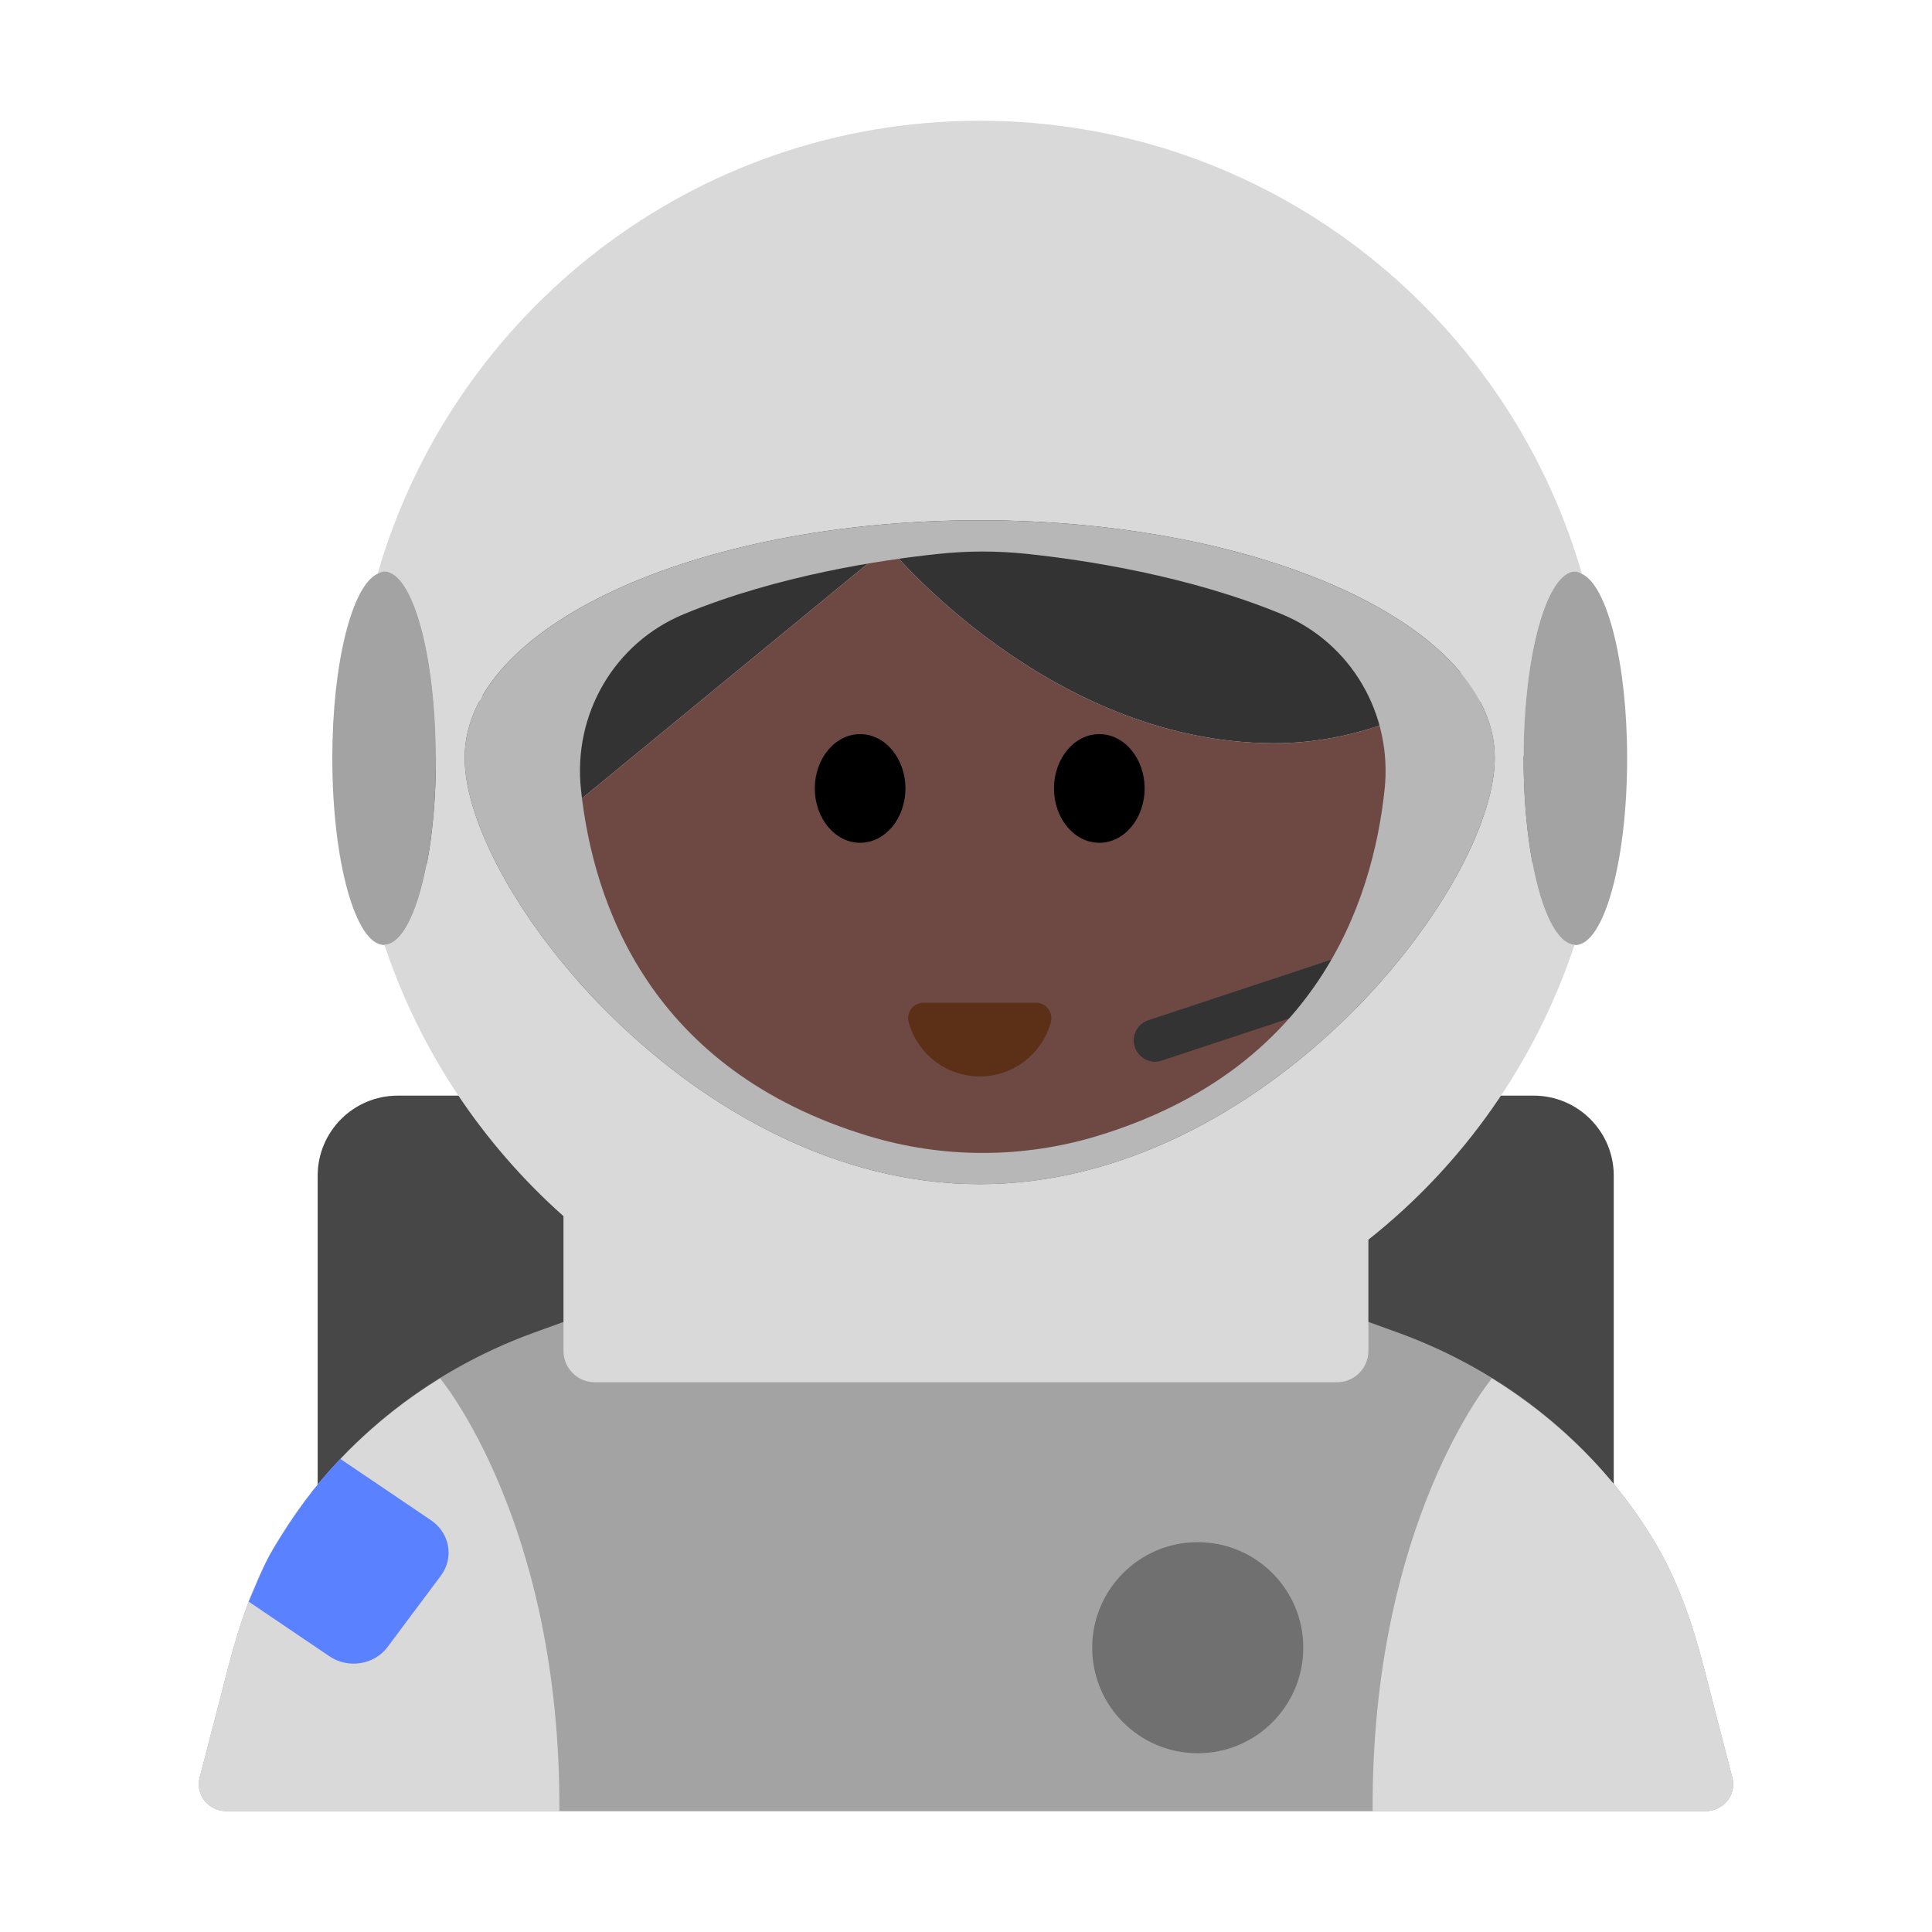 <?xml version="1.0" encoding="UTF-8"?><svg id="Layer_1" xmlns="http://www.w3.org/2000/svg" viewBox="0 0 40 40"><g><path d="M8.234,22.684H31.754c.914,0,1.657,.742,1.657,1.657v13.097H6.577v-13.097c0-.914,.742-1.657,1.657-1.657Z" style="fill:#474747;"/><path d="M28.935,27.587l-4.687-1.695c-2.737-.989-5.759-.989-8.496,0l-4.687,1.695c-2.256,.816-4.124,2.348-5.308,4.31-.486,.805-.793,1.696-1.026,2.597l-.599,2.317c-.091,.35,.188,.689,.567,.689h30.602c.379,0,.658-.338,.567-.689l-.599-2.317c-.233-.901-.541-1.792-1.026-2.597-1.183-1.962-3.051-3.494-5.308-4.31Z" style="fill:#a3a3a3;"/><g><path d="M10.194,19.457l1.003,4.026c.186,.745,.855,1.269,1.623,1.269h14.887c.823,0,1.524-.599,1.652-1.412l.613-3.883H10.194Z" style="fill:#333;"/><path d="M31.85,17c0-1.17-.652-2.188-1.625-2.775-.232-.043-.486,.259-.786,.428-.117,.05-1.349,.738-3.067,.735-4.667-.008-7.981-4.068-7.981-4.068l-6.511,5.349c-.117,.131-.323,.096-.408-.057-.562-1.021-1.201-2.185-1.426-2.187l-.006-.003c-.807,.606-1.331,1.531-1.331,2.578,0,1.81,1.57,3.3,3.51,3.31,1.37,3.09,4.47,5.25,8.06,5.25,3.502,0,6.518-2.052,7.942-5.009-.034,.024-.068,.048-.11,.062l-4.062,1.344c-.23,.075-.477-.051-.552-.281-.075-.23,.051-.477,.281-.552l4.062-1.344c.23-.075,.477,.051,.552,.281,.027,.083,.02,.166-0,.245,1.91-.032,3.458-1.509,3.458-3.306Z" style="fill:#6e4944;"/><path d="M11.472,16.612c.084,.153,.291,.188,.408,.057l6.511-5.349s3.313,4.06,7.981,4.068c1.719,.003,2.95-.685,3.067-.735,.301-.169,.554-.471,.786-.428,.008,.001,.016-.004,.024-.002,.093-6.319-5.589-11.426-12.107-10.206-4.07,.762-7.328,4.057-8.043,8.136-.129,.735-.178,1.46-.156,2.166,.002,.054,.044,.099,.097,.104l.006,.003c.225,.002,.864,1.166,1.426,2.187Z" style="fill:#333;"/><g><ellipse cx="17.808" cy="16.324" rx=".938" ry="1.125"/><ellipse cx="22.76" cy="16.324" rx=".938" ry="1.125"/></g><path d="M21.451,20.76c.211,0,.36,.202,.305,.406-.178,.646-.769,1.12-1.471,1.12s-1.293-.474-1.471-1.12c-.056-.203,.094-.406,.305-.406h2.333Z" style="fill:#5c2f17;"/></g><path d="M32.616,11.832c.047,0,.091,.029,.136,.049-1.563-5.416-6.548-9.381-12.467-9.381S9.38,6.465,7.817,11.881c.045-.021,.089-.049,.136-.049,.592,0,1.072,1.731,1.072,3.867,0,2.127-.476,3.85-1.065,3.864,.727,2.187,2.02,4.116,3.706,5.616v2.789c0,.359,.291,.65,.65,.65h15.365c.359,0,.65-.291,.65-.65v-2.302c1.968-1.557,3.462-3.675,4.269-6.107-.584-.033-1.055-1.746-1.055-3.861,0-2.135,.48-3.867,1.072-3.867Zm-12.332,12.685c-5.89,0-10.664-6.109-10.664-8.826s4.775-4.919,10.664-4.919,10.664,2.202,10.664,4.919-4.775,8.826-10.664,8.826Z" style="fill:#d9d9d9;"/><g><path d="M9.024,15.698c0-2.135-.48-3.867-1.072-3.867-.047,0-.091,.029-.136,.049-.527,.243-.936,1.85-.936,3.817,0,2.135,.48,3.867,1.072,3.867l.007-.003c.589-.014,1.065-1.737,1.065-3.864Z" style="fill:#a3a3a3;"/><path d="M32.752,11.881c-.045-.021-.089-.049-.136-.049-.592,0-1.072,1.731-1.072,3.867,0,2.115,.471,3.827,1.055,3.861,.006,0,.011,.006,.017,.006,.592,0,1.072-1.731,1.072-3.867,0-1.968-.409-3.574-.936-3.817Z" style="fill:#a3a3a3;"/></g><path d="M11.581,37.499H4.699c-.379,0-.658-.338-.567-.689l.599-2.317c.233-.901,.541-1.792,1.026-2.597,.821-1.36,1.975-2.506,3.355-3.358,0,0,2.499,2.982,2.469,8.961Z" style="fill:#d9d9d9;"/><path d="M28.419,37.499h6.882c.379,0,.658-.338,.567-.689l-.599-2.317c-.233-.901-.541-1.792-1.026-2.597-.821-1.36-1.975-2.506-3.355-3.358,0,0-2.499,2.982-2.469,8.961Z" style="fill:#d9d9d9;"/><circle cx="24.798" cy="34.114" r="2.185" style="fill:#707070;"/><path d="M8.025,34.098l1.103-1.476c.276-.37,.185-.883-.203-1.146l-1.879-1.271c-.545,.567-.981,1.186-1.384,1.854-.206,.341-.354,.739-.513,1.101l1.672,1.132c.389,.263,.928,.176,1.204-.193Z" style="fill:#5a81ff;"/><path d="M28.393,20.061c-.075-.23-.322-.356-.552-.281l-4.062,1.344c-.23,.075-.356,.322-.281,.552,.075,.23,.322,.356,.552,.281l4.062-1.344c.042-.014,.075-.038,.11-.062,.086-.06,.144-.146,.171-.245,.021-.079,.028-.162,0-.245Z" style="fill:#333;"/><path d="M20.284,10.772c-5.89,0-10.664,2.202-10.664,4.919s4.775,8.826,10.664,8.826,10.664-6.109,10.664-8.826-4.775-4.919-10.664-4.919Zm2.438,12.746c-1.549,.47-3.2,.47-4.749,0-4.512-1.37-5.693-4.802-5.945-7.174-.166-1.557,.688-3.034,2.135-3.631,1.935-.799,4.087-1.122,5.274-1.246,.608-.064,1.214-.064,1.821,0,1.187,.125,3.34,.448,5.274,1.246,1.447,.598,2.3,2.075,2.135,3.631-.252,2.373-1.433,5.804-5.945,7.174Z" style="fill:#b7b7b7;"/></g><rect width="40" height="40" style="fill:none;"/></svg>